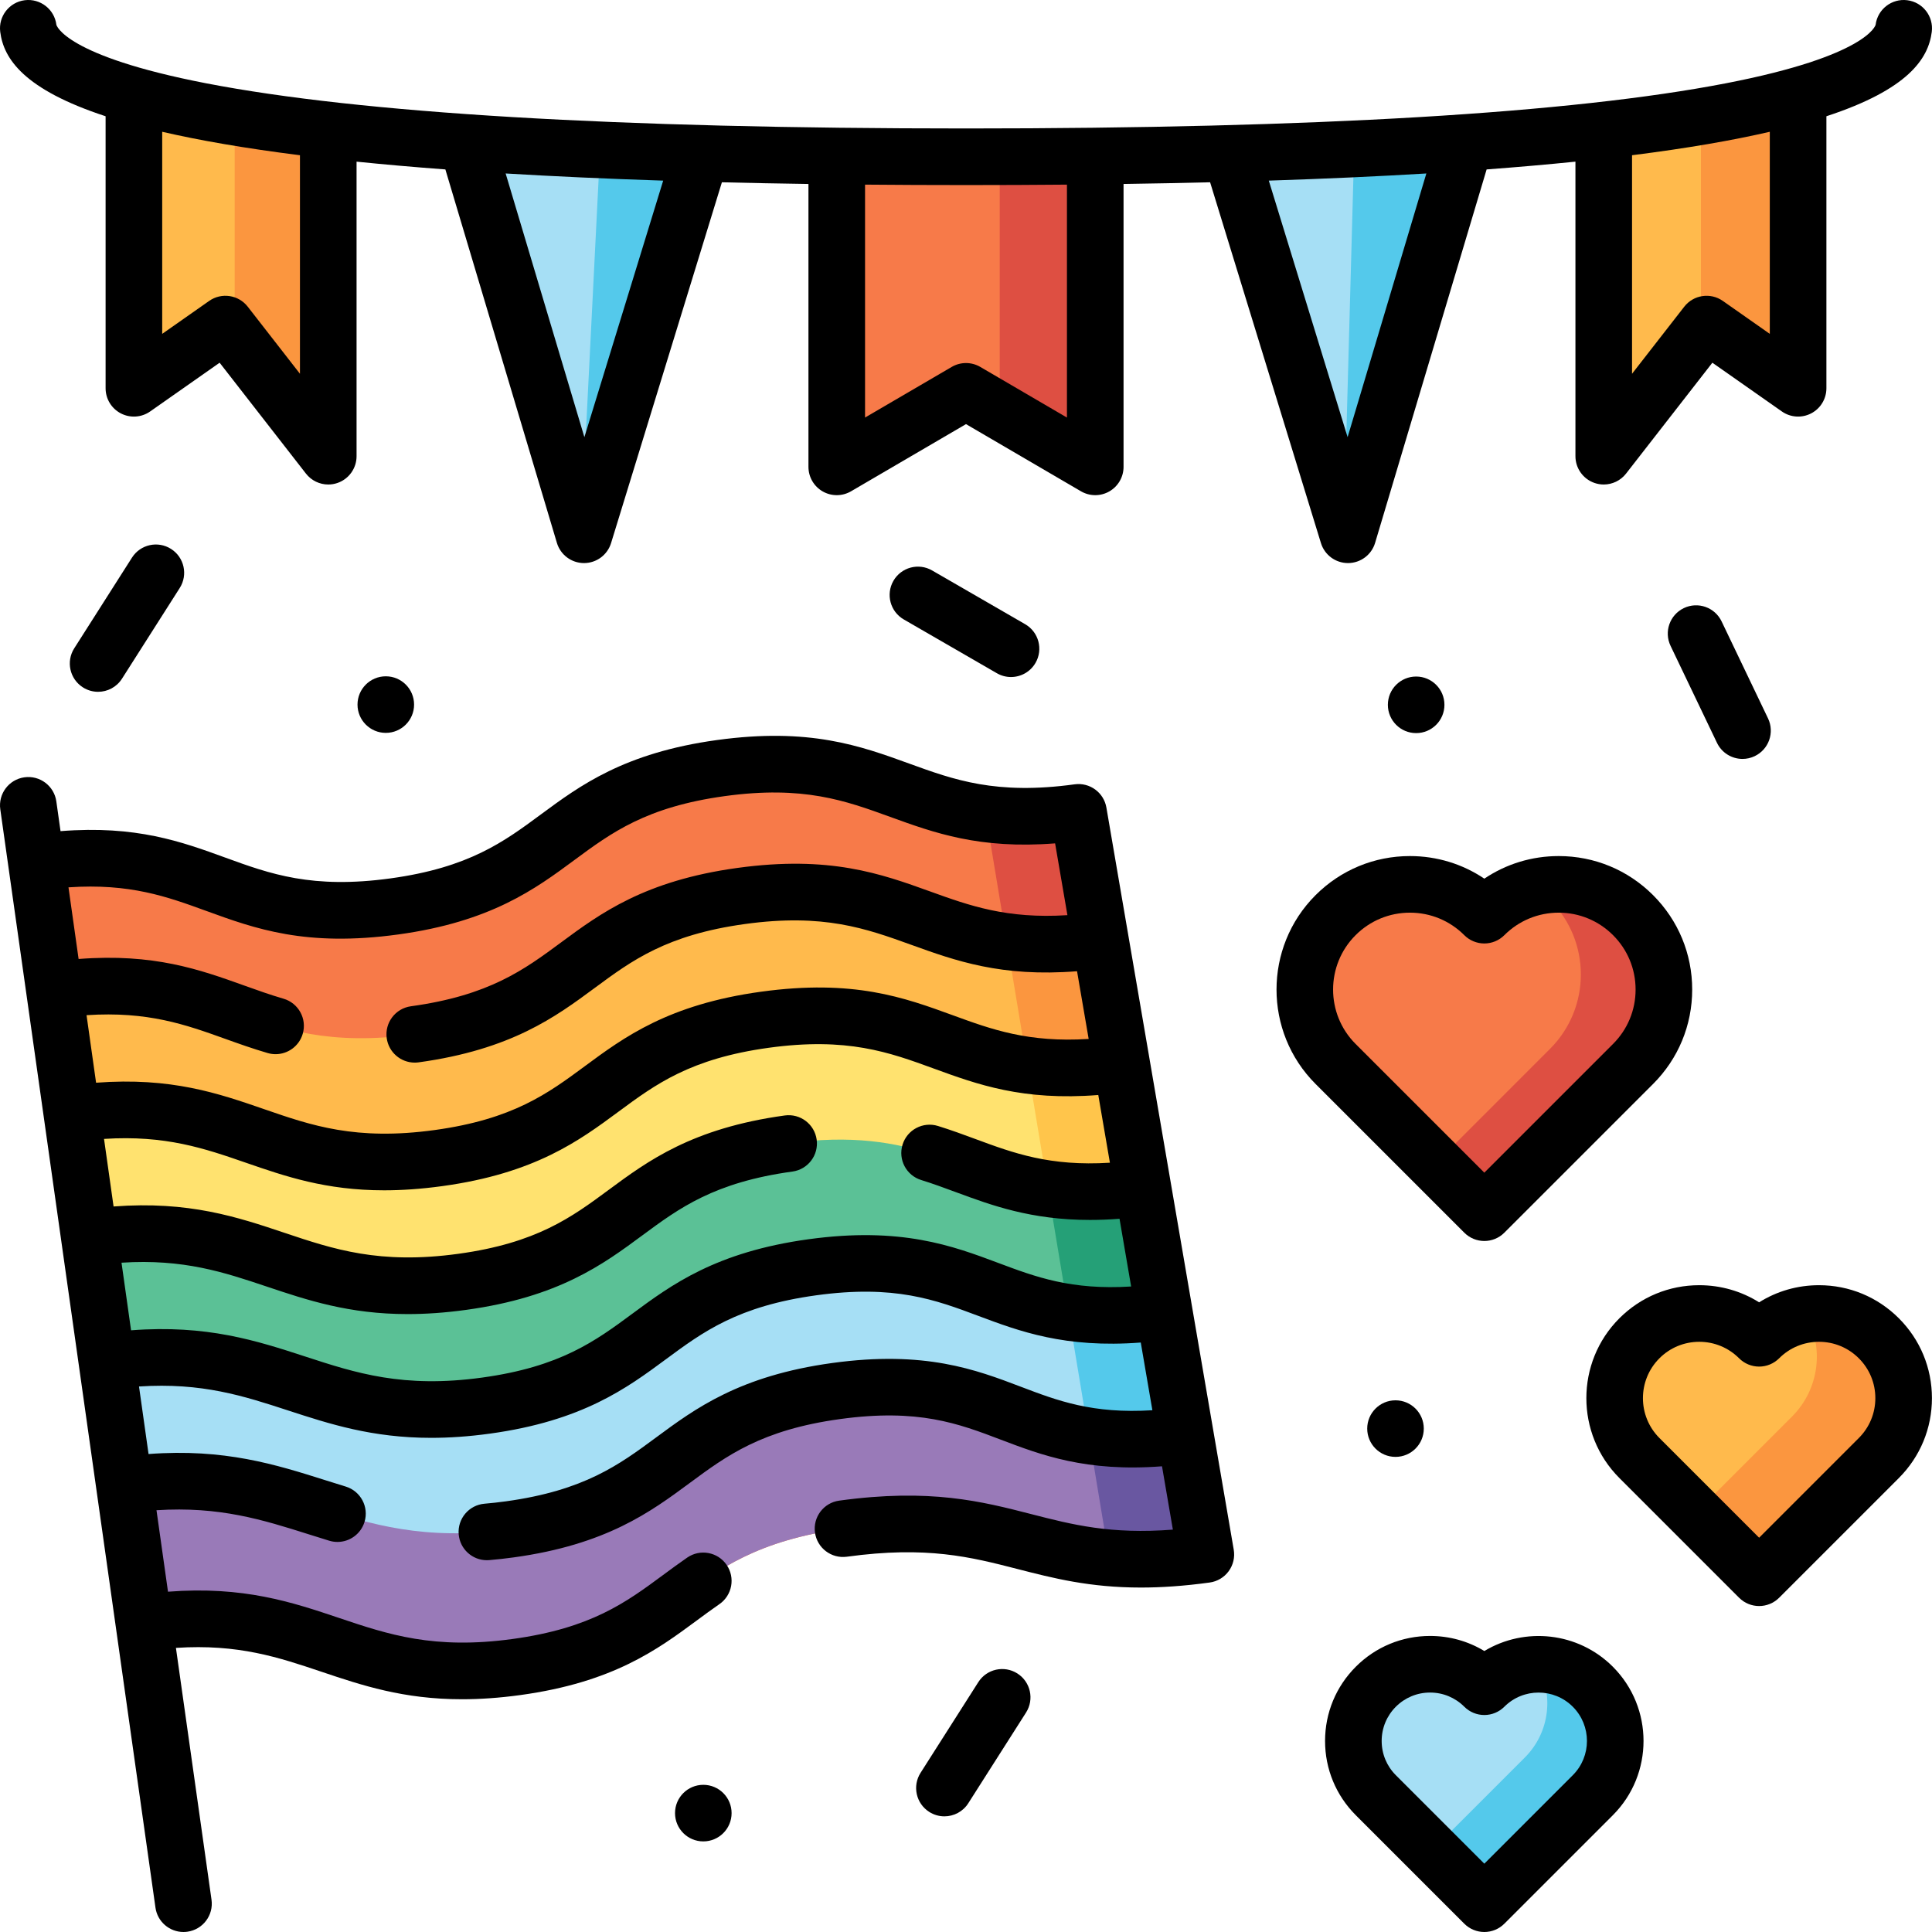 <svg id="Layer_1" enable-background="new 0 0 512 512" height="512" viewBox="0 0 512 512" width="512" xmlns="http://www.w3.org/2000/svg"><g><path d="m319.554 411.962c-10.28 1.41-18.51 1.51-25.62.9-24.25-2.11-35.5-12.56-70.54-7.74-45.32 6.23-41.17 30.43-86.49 36.66s-53.42-17.97-98.74-11.73l-5.13-36.5-23.18-165.07c45.32-6.24 49.35 17.96 94.67 11.73s41.17-30.43 86.49-36.66c35.46-4.87 45.71 8.87 70.19 12.11 6.82.89 14.73.98 24.6-.38l28.28 164.81z" fill="#f77a49"/><path d="m319.554 411.962c-10.28 1.41-18.51 1.51-25.62.9l-32.73-197.2c6.82.89 14.73.98 24.6-.38l28.28 164.81z" fill="#de4f42"/><g><path d="m314.085 380.092-152.57-32.693-128.48 46.153 5.13 36.5c45.32-6.24 53.42 17.96 98.74 11.73s41.17-30.43 86.49-36.66c35.04-4.82 46.29 5.63 70.54 7.74 7.11.61 15.34.51 25.62-.9z" fill="#997ab8"/><path d="m319.554 411.962c-10.28 1.41-18.51 1.51-25.62.9l-5.55-33.49c7.08 1.35 15.26 1.87 25.7.72z" fill="#6957a1"/></g><g><path d="m310.424 347.582-139.62-41.132-142.404 54.321 4.634 32.781c45.32-6.23 56.72 17.98 102.04 11.75s41.18-30.43 86.5-36.66c33.97-4.67 44.65 7.75 66.96 11.65 7.45 1.3 16.21 1.65 27.56.09z" fill="#a6dff5"/><path d="m316.094 380.382c-11.35 1.56-20.11 1.21-27.56-.09l-5.44-32.75c7.44 1.26 16.14 1.58 27.33.04z" fill="#54c9eb"/></g><g><path d="m304.134 314.782-133.758-43.712-146.788 56.901 4.812 32.8c45.31-6.23 55.064 17.961 100.384 11.731s41.18-30.43 86.5-36.66c34.4-4.73 44.93 8.08 67.83 11.79 7.26 1.19 15.77 1.45 26.69-.05z" fill="#5bc196"/><path d="m283.114 347.632-5.44-32.75c7.25 1.14 15.7 1.38 26.46-.1l5.67 32.8c-10.92 1.5-19.43 1.24-26.69.05z" fill="#25a077"/></g><g><path d="m297.224 281.982-90.93-24.268-187.36 37.458 4.653 32.799c45.32-6.23 52.967 17.961 98.287 11.731s41.18-30.43 86.5-36.66c35.15-4.83 45.37 8.64 69.33 12.02 6.93.98 15.02 1.12 25.19-.28z" fill="#ffe26f"/><path d="m277.704 315.062-5.44-32.76c6.92.95 14.94 1.06 24.96-.32l5.67 32.8c-10.17 1.4-18.26 1.26-25.19.28z" fill="#ffc54b"/></g><path d="m297.224 281.982c-10.06 1.38-18.08 1.27-24.96.31-24.13-3.33-34.31-16.9-69.57-12.05-45.32 6.23-41.17 30.43-86.49 36.66s-51.95-17.96-97.27-11.73l-4.47-32.8c45.32-6.23 50.13 17.96 95.45 11.73s41.17-30.43 86.49-36.66c35.41-4.87 45.9 8.84 70.42 12.1 6.85.9 14.81.99 24.72-.37z" fill="#ffba4c"/><path d="m272.264 282.292-5.44-32.75c6.85.9 14.81.99 24.72-.37l5.68 32.81c-10.06 1.38-18.079 1.27-24.96.31z" fill="#fb963f"/><g><path d="m432.775 281.952-39.42 39.43-13-13-26.42-26.43c-5.44-5.44-8.17-12.57-8.17-19.71 0-7.13 2.73-14.27 8.17-19.71 10.89-10.89 28.54-10.89 39.42 0 3.79-3.79 8.41-6.27 13.27-7.42h.01c9.1-2.15 19.05.33 26.14 7.42 10.889 10.89 10.889 28.54 0 39.42z" fill="#f77a49"/><path d="m432.775 242.532c10.89 10.89 10.89 28.54 0 39.42l-39.42 39.43-13-13 30.42-30.43c10.89-10.88 10.89-28.53 0-39.42-1.29-1.29-2.68-2.43-4.14-3.42 9.099-2.15 19.049.33 26.14 7.42z" fill="#de4f42"/></g><path d="m497.914 386.392-31.73 31.73-17-17-14.73-14.73c-4.38-4.38-6.57-10.12-6.57-15.86 0-5.75 2.19-11.49 6.57-15.87 8.76-8.76 22.97-8.76 31.73 0 3.48-3.48 7.82-5.58 12.33-6.29 6.85-1.09 14.11 1.01 19.4 6.29 8.76 8.76 8.76 22.97 0 31.73z" fill="#ffba4c"/><path d="m497.914 354.662c8.76 8.76 8.76 22.97 0 31.73l-31.73 31.73-17-17 25.73-25.73c7.32-7.32 8.52-18.45 3.6-27.02 6.85-1.09 14.11 1.01 19.4 6.29z" fill="#fb963f"/><g><path d="m422.104 475.752-28.75 28.75-28.75-28.75c-3.97-3.97-5.95-9.17-5.95-14.38 0-5.2 1.98-10.4 5.95-14.37 7.94-7.94 20.81-7.94 28.75 0 3.85-3.85 8.85-5.83 13.9-5.94 5.36-.13 10.76 1.85 14.85 5.94 7.941 7.94 7.941 20.81 0 28.75z" fill="#a6dff5"/><path d="m422.104 447.002c7.94 7.94 7.94 20.81 0 28.75l-28.75 28.75-14-14 24.75-24.75c6.69-6.69 7.74-16.89 3.15-24.69 5.36-.13 10.76 1.85 14.85 5.94z" fill="#54c9eb"/></g><g><g><path d="m86.992 34.455v86.44l-24.8-31.86-2.45-3.15-24.25 17.01v-79.38l26.7 5.67z" fill="#ffba4c"/><path d="m86.992 34.455v86.44l-24.8-31.86v-59.85z" fill="#fb963f"/></g><g><path d="m185.822 40.645-31.05 101.07-.74-2.47-30.31-101.49 35.32 1.64z" fill="#a6dff5"/><path d="m185.822 40.645-31.05 101.07-.74-2.47 5.01-99.85z" fill="#54c9eb"/></g><g><path d="m290.252 41.545v82.18l-25.31-14.79-8.94-5.23-34.25 20.02v-82.38l43.19.13z" fill="#f77a49"/><path d="m290.252 41.545v82.18l-25.31-14.79v-67.46z" fill="#de4f42"/></g><g><path d="m388.282 37.755-31.05 103.96-1.07-3.49-29.97-97.58 32.69-1.52z" fill="#a6dff5"/><path d="m388.282 37.755-31.05 103.96-1.07-3.49 2.72-99.1z" fill="#54c9eb"/></g><g><path d="m476.522 23.515v79.38l-24.26-17.01-1.5 1.93-25.75 33.08v-86.44l25.75-5.47z" fill="#ffba4c"/><path d="m476.522 23.515v79.38l-24.26-17.01-1.5 1.93v-58.83z" fill="#fb963f"/></g></g></g><g><path d="m269.616 443.487c-3.495-2.226-8.13-1.196-10.354 2.298l-15.305 24.036c-2.225 3.494-1.196 8.13 2.298 10.354 1.249.795 2.643 1.175 4.021 1.175 2.478 0 4.904-1.228 6.333-3.473l15.305-24.036c2.225-3.494 1.196-8.13-2.298-10.354z"/><path d="m293.206 214.014c-.684-3.986-4.403-6.711-8.414-6.162-20.825 2.865-31.989-1.192-43.813-5.486-13.017-4.728-26.476-9.616-50.976-6.247-24.557 3.377-36.312 12.064-46.683 19.728-9.795 7.239-19.048 14.076-39.812 16.931-20.821 2.862-31.955-1.192-43.746-5.484-11.657-4.244-23.669-8.618-43.72-7.035l-1.114-7.886c-.579-4.101-4.371-6.957-8.476-6.377-4.101.58-6.956 4.374-6.377 8.475l41.125 291.075c.529 3.746 3.74 6.452 7.417 6.452.349 0 .703-.024 1.059-.075 4.101-.58 6.956-4.374 6.377-8.476l-9.429-66.739c16.528-1.09 27.253 2.518 38.524 6.309 10.717 3.604 21.713 7.303 37.299 7.303 4.703 0 9.824-.337 15.481-1.115 24.557-3.377 36.312-12.064 46.684-19.729 2.05-1.515 3.986-2.946 6.024-4.35 3.41-2.351 4.27-7.021 1.919-10.431s-7.019-4.27-10.432-1.919c-2.241 1.545-4.369 3.117-6.427 4.638-9.795 7.239-19.048 14.076-39.812 16.931-20.915 2.875-33.078-1.215-45.954-5.545-12.486-4.199-25.352-8.526-45.41-6.983l-3.05-21.59c16.727-1.08 28.204 2.546 40.265 6.357 1.831.579 3.662 1.157 5.51 1.719.728.222 1.463.327 2.187.327 3.215 0 6.188-2.083 7.172-5.318 1.207-3.962-1.028-8.153-4.991-9.359-1.798-.547-3.578-1.11-5.359-1.673-13.194-4.169-26.789-8.464-46.888-6.946l-2.529-17.9c16.668-1.101 27.768 2.521 39.437 6.328 11.015 3.593 22.316 7.281 38.006 7.28 4.74 0 9.881-.336 15.535-1.114 24.557-3.376 36.312-12.064 46.683-19.729 9.795-7.239 19.048-14.076 39.812-16.931 20.784-2.857 31.558 1.182 42.967 5.459 10.822 4.057 22.941 8.6 43.035 7.056l3.079 17.944c-15.856 1-25.127-2.527-34.869-6.232-11.908-4.529-25.403-9.661-49.963-6.287-24.556 3.376-36.312 12.064-46.683 19.729-9.795 7.239-19.048 14.076-39.813 16.931-1.907.262-3.812.474-5.663.63-4.127.347-7.192 3.974-6.845 8.102.329 3.914 3.607 6.872 7.465 6.872.21 0 .423-.009.637-.027 2.114-.178 4.285-.419 6.451-.717 24.557-3.376 36.312-12.064 46.684-19.728 9.795-7.239 19.047-14.076 39.811-16.931s31.364 1.177 42.588 5.446c10.688 4.066 22.656 8.617 42.75 7.066l2.879 16.784c-16.487 1.298-26.719-1.332-37.47-4.095-13.198-3.393-26.847-6.9-50.966-3.585-4.103.564-6.973 4.348-6.409 8.452.564 4.103 4.343 6.971 8.452 6.409 21.2-2.914 32.852.081 45.189 3.252 9.451 2.43 19.13 4.918 32.722 4.918 5.389 0 11.396-.392 18.244-1.333 2.014-.277 3.828-1.359 5.029-2.999s1.685-3.697 1.341-5.7zm-270.272 55.017c16.262-1.072 26.243 2.505 36.731 6.264 3.581 1.284 7.285 2.611 11.267 3.771.7.204 1.406.301 2.101.301 3.249 0 6.243-2.128 7.197-5.404 1.159-3.977-1.126-8.14-5.103-9.298-3.544-1.033-6.875-2.227-10.402-3.49-11.787-4.225-23.934-8.577-43.895-7.035l-2.683-18.988c16.305-1.107 26.144 2.474 36.485 6.239 12.988 4.728 26.417 9.617 50.92 6.249 24.557-3.376 36.312-12.064 46.684-19.728 9.795-7.239 19.047-14.077 39.811-16.932 20.822-2.865 31.99 1.192 43.813 5.486 11.678 4.241 23.711 8.611 43.754 7.034l3.264 19.026c-16.113 1.027-25.982-2.533-36.352-6.272-13.1-4.724-26.647-9.61-51.136-6.241-24.557 3.376-36.312 12.064-46.683 19.728-9.795 7.239-19.048 14.076-39.811 16.931-4.104.564-6.973 4.348-6.409 8.452.517 3.757 3.732 6.479 7.421 6.479.34 0 .685-.023 1.031-.071 24.557-3.376 36.312-12.064 46.683-19.728 9.795-7.239 19.048-14.076 39.811-16.931 20.83-2.865 32.088 1.194 44.005 5.492 11.768 4.243 23.894 8.616 43.99 7.021l3.079 17.944c-16.033 1.014-25.755-2.536-35.968-6.265-12.955-4.73-26.352-9.619-50.856-6.251-24.557 3.376-36.312 12.064-46.683 19.728-9.795 7.239-19.048 14.076-39.812 16.931-20.884 2.873-32.674-1.207-45.159-5.524-12.139-4.198-24.648-8.523-44.566-7.018zm241.607 65.655c-12.063-4.522-25.737-9.647-50.275-6.274-24.557 3.376-36.312 12.064-46.683 19.729-9.796 7.239-19.048 14.076-39.812 16.931-20.951 2.882-33.529-1.222-46.845-5.567-12.841-4.189-26.075-8.506-46.193-6.959l-2.532-17.921c16.455-1.057 27.186 2.54 38.463 6.32 10.748 3.604 21.775 7.301 37.371 7.301 4.706 0 9.831-.337 15.487-1.115 24.557-3.376 36.312-12.064 46.683-19.729 9.795-7.239 19.048-14.076 39.812-16.931 4.103-.564 6.973-4.348 6.409-8.452s-4.348-6.971-8.452-6.409c-24.557 3.376-36.312 12.064-46.683 19.728-9.795 7.239-19.048 14.076-39.812 16.931-20.92 2.878-33.125-1.215-46.047-5.547-12.49-4.187-25.361-8.502-45.335-6.993l-2.53-17.908c16.317-1.046 26.673 2.535 37.558 6.3 10.453 3.615 21.176 7.325 36.671 7.324 4.67 0 9.775-.337 15.434-1.115 24.557-3.376 36.312-12.064 46.683-19.728 9.795-7.239 19.048-14.076 39.812-16.931 20.818-2.862 31.916 1.191 43.669 5.481 11.628 4.245 23.611 8.619 43.662 7.036l3.078 17.943c-15.952 1-25.526-2.539-35.583-6.258-3.18-1.176-6.468-2.392-9.981-3.48-3.955-1.227-8.158.986-9.384 4.943-1.227 3.957.987 8.158 4.943 9.384 3.129.97 6.088 2.064 9.221 3.222 9.455 3.496 19.885 7.352 35.49 7.352 2.478 0 5.087-.097 7.843-.309l3.079 17.947c-15.898.998-25.321-2.535-35.221-6.246z"/><path d="m393.361 328.875c1.919 0 3.839-.732 5.304-2.197l39.423-39.422c6.682-6.682 10.361-15.565 10.361-25.015s-3.68-18.333-10.361-25.014c-6.682-6.682-15.565-10.362-25.014-10.362-7.126 0-13.931 2.093-19.712 5.988-5.78-3.895-12.585-5.988-19.711-5.988-9.449 0-18.333 3.68-25.015 10.362-13.792 13.793-13.792 36.236 0 50.029l39.423 39.422c1.463 1.465 3.383 2.197 5.302 2.197zm-34.119-81.042c3.849-3.849 8.966-5.968 14.408-5.968s10.56 2.12 14.407 5.968c1.406 1.406 3.314 2.197 5.304 2.197s3.896-.79 5.304-2.197c3.849-3.849 8.966-5.968 14.408-5.968s10.56 2.12 14.407 5.968h.001c3.849 3.849 5.968 8.965 5.968 14.408 0 5.442-2.119 10.56-5.969 14.408l-34.119 34.119-34.119-34.119c-7.945-7.944-7.945-20.871 0-28.816z"/><path d="m482.05 340.591c-5.698 0-11.153 1.581-15.864 4.536-4.71-2.955-10.166-4.536-15.863-4.536-7.996 0-15.514 3.114-21.168 8.767-11.671 11.672-11.67 30.663 0 42.334l31.727 31.727c1.465 1.464 3.385 2.197 5.304 2.197s3.839-.732 5.304-2.197l31.727-31.727c5.653-5.654 8.767-13.171 8.767-21.167s-3.114-15.513-8.767-21.167c-5.654-5.654-13.171-8.767-21.167-8.767zm10.56 40.495-26.424 26.424-26.424-26.424c-5.823-5.823-5.823-15.298-.001-21.122 2.821-2.821 6.572-4.374 10.562-4.374 3.989 0 7.739 1.553 10.56 4.374 1.407 1.407 3.314 2.197 5.304 2.197 1.989 0 3.896-.79 5.303-2.197 2.821-2.821 6.572-4.374 10.561-4.374s7.739 1.553 10.56 4.374h.001c2.82 2.821 4.374 6.571 4.374 10.561s-1.555 7.74-4.376 10.561z"/><path d="m427.414 441.695c-9.216-9.217-23.348-10.604-34.046-4.159-4.295-2.602-9.231-3.992-14.383-3.992-7.433 0-14.422 2.895-19.679 8.151-5.256 5.256-8.15 12.245-8.15 19.679s2.895 14.422 8.15 19.678l28.75 28.75c1.407 1.407 3.314 2.197 5.304 2.197s3.896-.79 5.304-2.197l28.751-28.75c10.849-10.851 10.849-28.506-.001-39.357.001 0 .001 0 0 0zm-10.606 28.75-23.447 23.447-23.447-23.447c-2.423-2.423-3.757-5.645-3.757-9.072s1.334-6.649 3.757-9.072c2.424-2.423 5.645-3.758 9.072-3.758s6.648 1.334 9.071 3.757c1.407 1.406 3.314 2.197 5.304 2.197s3.896-.79 5.303-2.196c5.004-5.004 13.142-5.002 18.145 0 5.001 5.004 5.001 13.143-.001 18.144z"/><circle cx="369.823" cy="378.594" r="7.496"/><circle cx="186.385" cy="480.493" r="7.496"/><path d="m446.24 161.15c-3.736 1.789-5.315 6.267-3.526 10.003l12.304 25.705c1.288 2.691 3.973 4.264 6.77 4.264 1.086 0 2.188-.237 3.233-.737 3.736-1.789 5.315-6.267 3.526-10.003l-12.304-25.705c-1.789-3.737-6.268-5.314-10.003-3.527z"/><path d="m247.015 151.172c-3.585-2.071-8.173-.845-10.246 2.743-2.072 3.586-.844 8.174 2.743 10.246l24.667 14.25c1.182.683 2.471 1.007 3.745 1.007 2.591 0 5.112-1.345 6.501-3.75 2.072-3.586.844-8.174-2.743-10.246z"/><path d="m34.979 147.771-15.305 24.036c-2.225 3.494-1.196 8.13 2.298 10.354 1.249.795 2.643 1.175 4.021 1.175 2.478 0 4.904-1.228 6.333-3.473l15.305-24.036c2.225-3.494 1.196-8.13-2.298-10.354-3.495-2.225-8.13-1.196-10.354 2.298z"/><path d="m27.985 30.81v72.09c0 2.798 1.557 5.363 4.04 6.654 2.48 1.291 5.476 1.093 7.767-.514l18.413-12.915 22.871 29.381c1.449 1.861 3.65 2.894 5.92 2.894.813 0 1.635-.132 2.434-.407 3.03-1.041 5.064-3.89 5.064-7.094v-78.058c7.278.743 15.109 1.432 23.534 2.06l29.555 98.968c.946 3.167 3.853 5.341 7.157 5.354h.03c3.292 0 6.202-2.148 7.169-5.298l29.371-95.616c7.362.181 15.005.33 22.938.446v74.97c0 2.687 1.437 5.167 3.767 6.505 2.33 1.337 5.198 1.326 7.517-.029l30.468-17.803 30.469 17.802c1.169.683 2.476 1.024 3.784 1.024 1.288 0 2.577-.332 3.733-.995 2.33-1.337 3.767-3.818 3.767-6.505v-74.97c7.934-.116 15.576-.265 22.938-.446l29.372 95.616c.967 3.15 3.876 5.298 7.169 5.298h.029c3.305-.013 6.212-2.188 7.157-5.354l29.555-98.968c8.425-.628 16.256-1.317 23.535-2.06v78.058c0 3.204 2.035 6.053 5.064 7.094.8.274 1.621.407 2.435.407 2.27 0 4.471-1.033 5.919-2.894l22.871-29.381 18.412 12.915c2.289 1.606 5.284 1.806 7.767.514 2.482-1.291 4.04-3.856 4.04-6.654v-72.089c21.611-7.09 27.019-15.212 27.925-22.367.521-4.109-2.39-7.862-6.499-8.382-4.1-.519-7.862 2.389-8.382 6.499-.011.081-2.068 8.236-39.658 15.511-41.059 7.945-108.819 11.974-201.402 11.974s-160.343-4.029-201.4-11.975c-37.591-7.276-39.649-15.431-39.659-15.511-.52-4.11-4.279-7.016-8.382-6.5-4.109.521-7.019 4.273-6.499 8.383.905 7.155 6.314 15.277 27.925 22.368zm404.522 10.328c14.678-1.848 26.689-3.947 36.508-6.215v53.555l-12.447-8.73c-3.271-2.295-7.77-1.621-10.225 1.533l-13.836 17.774zm-54.509 4.834-20.868 69.879-20.884-67.986c15.178-.492 29.06-1.129 41.752-1.893zm-148.751 2.958c8.594.076 17.508.116 26.753.116s18.159-.039 26.753-.116v61.727l-22.97-13.42c-2.337-1.366-5.229-1.366-7.566 0l-22.97 13.42zm-53.494-1.064-20.884 67.985-20.867-69.879c12.692.764 26.573 1.401 41.751 1.894zm-132.768-12.943c9.819 2.268 21.83 4.367 36.508 6.216v57.916l-13.835-17.775c-2.455-3.153-6.953-3.83-10.225-1.533l-12.448 8.731z"/><path d="m94.744 186.724c0 4.14 3.356 7.496 7.496 7.496s7.496-3.356 7.496-7.496-3.356-7.496-7.496-7.496-7.496 3.356-7.496 7.496z"/><path d="m367.798 186.785c0 4.14 3.356 7.496 7.496 7.496s7.496-3.356 7.496-7.496-3.356-7.496-7.496-7.496-7.496 3.356-7.496 7.496z"/></g></svg>